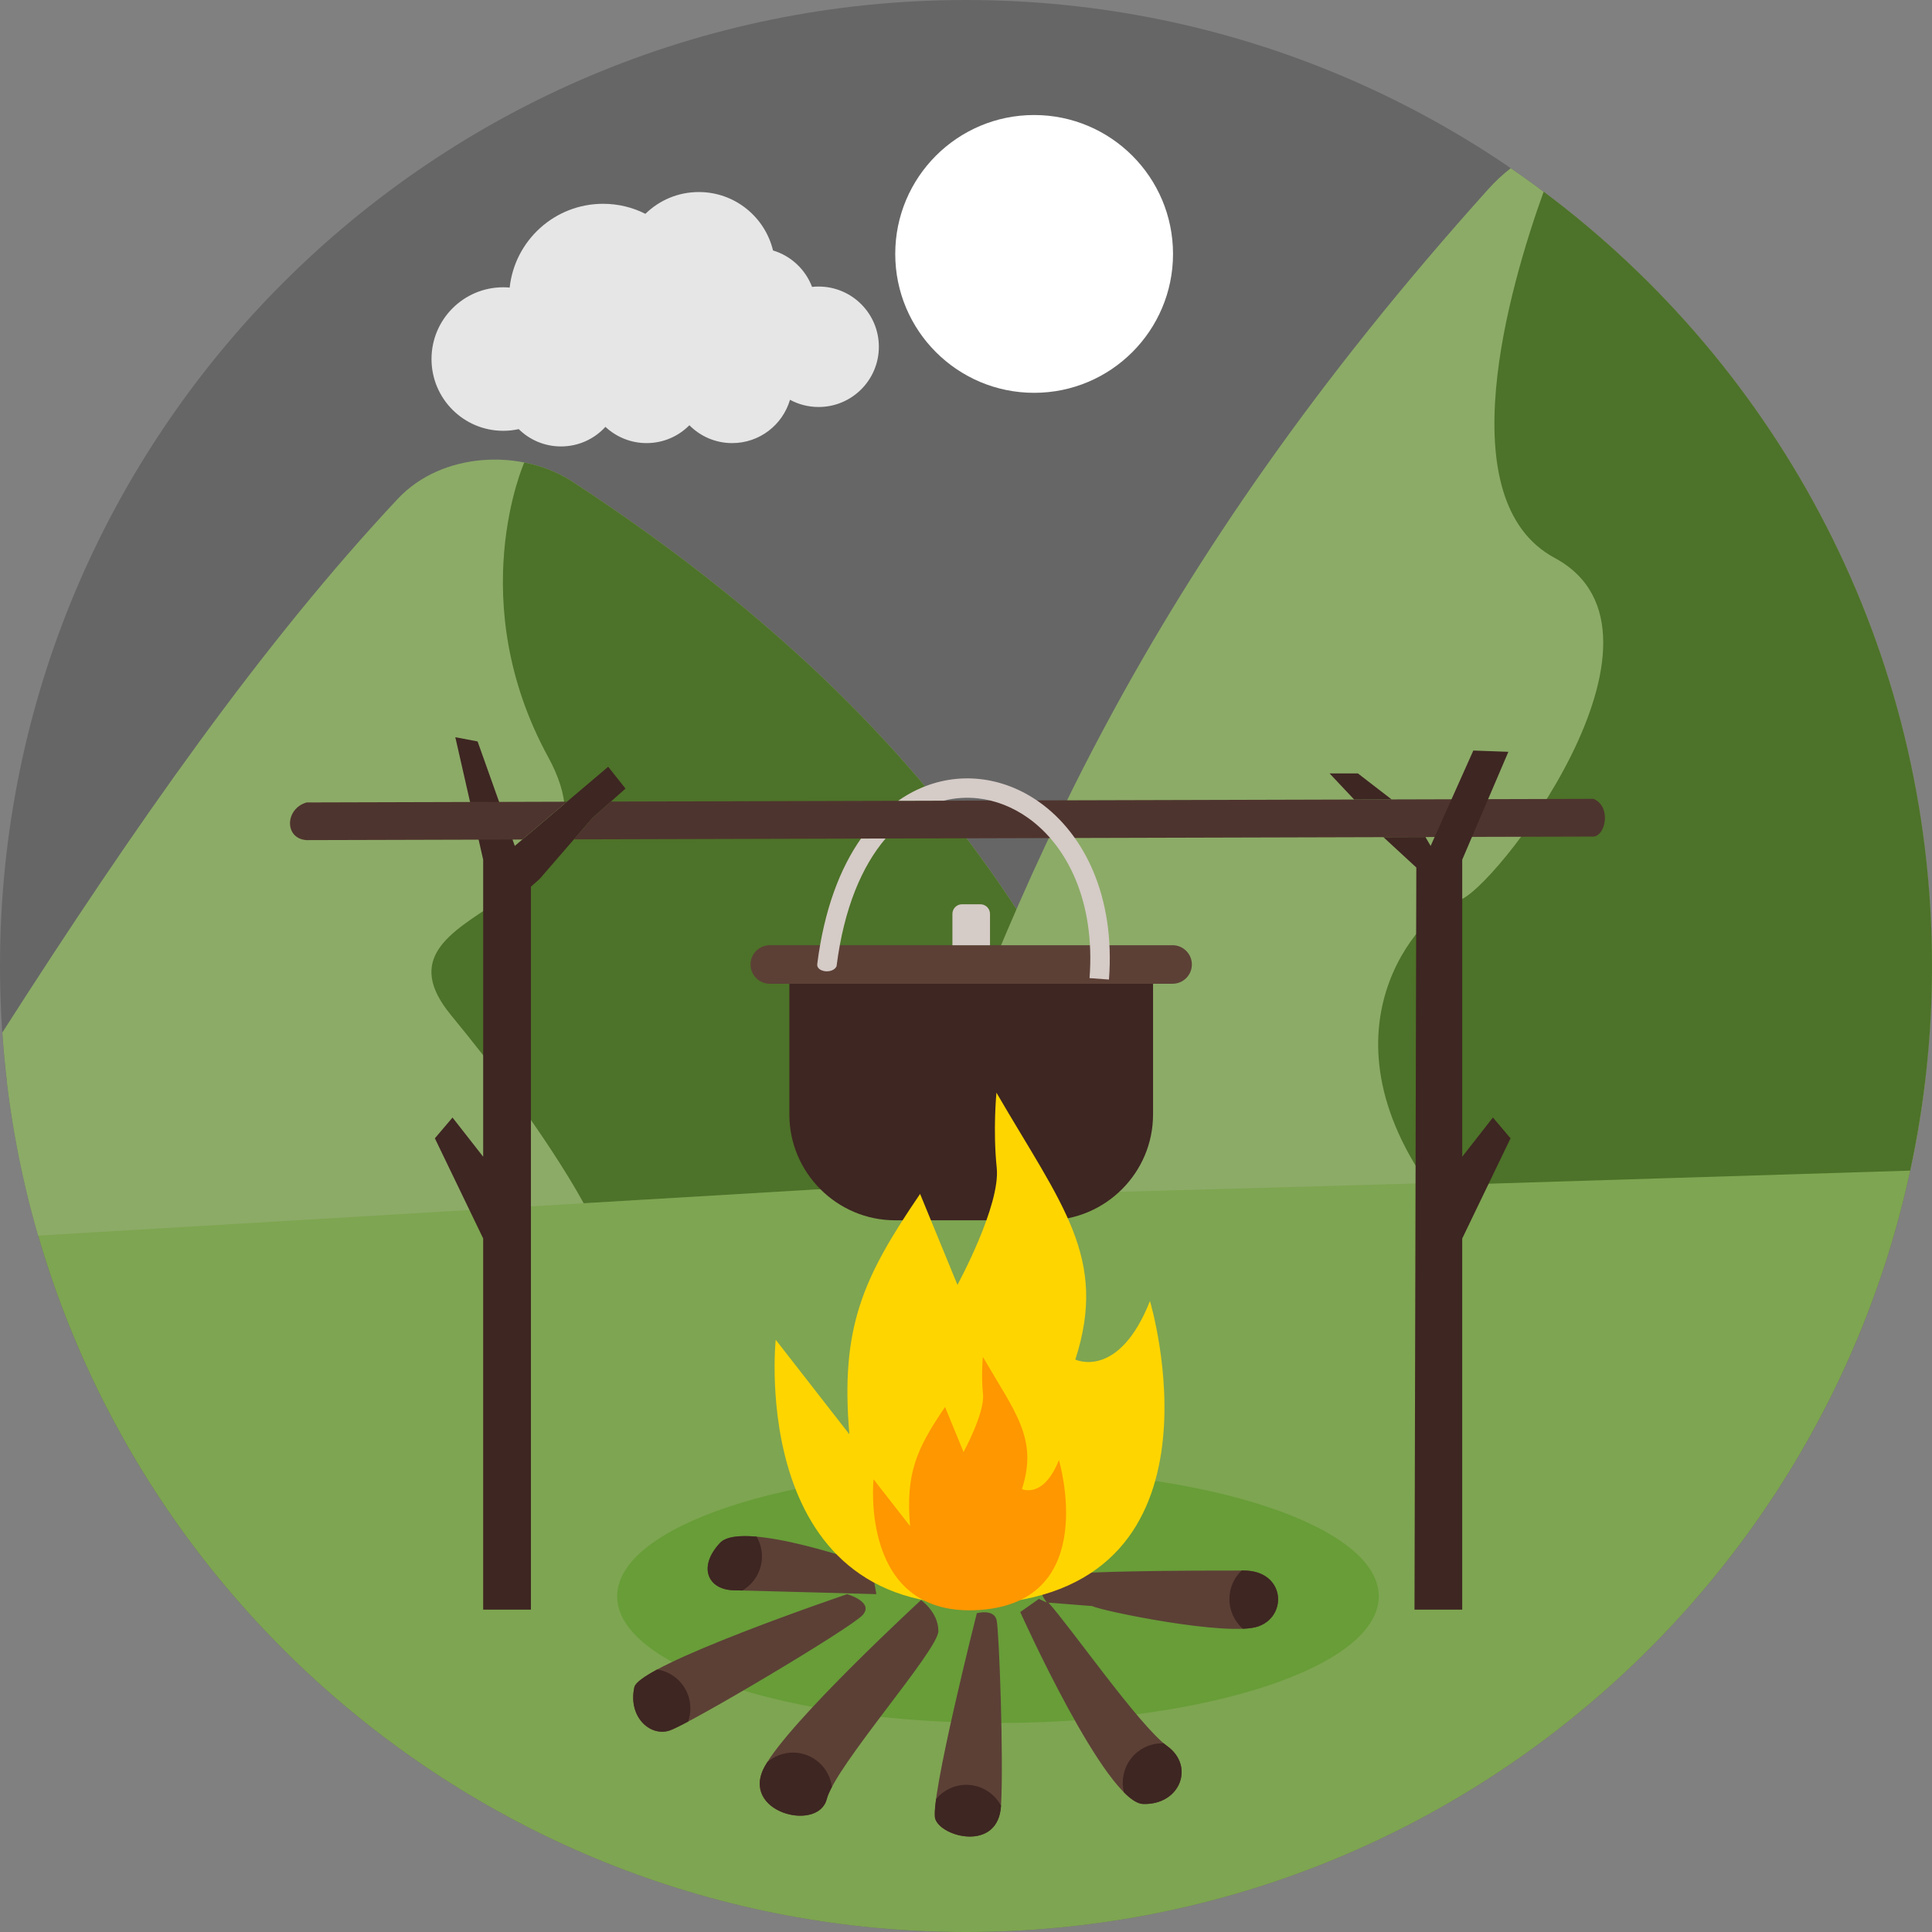 <?xml version="1.0" encoding="iso-8859-1"?>
<!-- Generator: Adobe Illustrator 19.0.0, SVG Export Plug-In . SVG Version: 6.00 Build 0)  -->
<svg version="1.1" id="Layer_1" xmlns="http://www.w3.org/2000/svg" xmlns:xlink="http://www.w3.org/1999/xlink" x="0px" y="0px"
	 viewBox="0 0 512 512" style="enable-background:new 0 0 512 512;" xml:space="preserve">
<rect x="0" y="0" width="512" height="512" fill="#808080" stroke="none"/>
<path style="fill:#666666;" d="M255.997,0C397.385,0,512,114.615,512,255.997C512,397.385,397.385,512,255.997,512
	C114.615,512,0,397.385,0,255.997C0,114.615,114.615,0,255.997,0z"/>
<path style="fill:#7EA551;" d="M255.997,254.553c95.826,0,184.021,11.922,254.189,31.92C495.124,413.492,387.071,512,255.997,512
	S16.876,413.492,1.814,286.473C71.976,266.475,160.177,254.553,255.997,254.553z"/>
<path style="fill:#8CAB67;" d="M0.616,273.63c35.254-55.089,69.059-103.28,104.789-141.423c11.746-12.538,32.824-13.372,46.354-4.52
	c90.349,59.098,128.069,120.421,152.969,182.277L10.12,327.451C5.113,310.194,1.878,292.185,0.616,273.63z"/>
<path style="fill:#4D7229;" d="M138.934,122.563c4.62,0.91,9.022,2.636,12.826,5.124c90.349,59.098,128.069,120.421,152.969,182.277
	l-150.063,8.905c0,0-10.331-19.746-35.137-49.841s48.426-26.855,25.775-68.337C122.651,159.209,138.934,122.563,138.934,122.563z"/>
<path style="fill:#8CAB67;" d="M240.16,317.208c28.146-81.709,62.896-165.495,154.249-267.079c1.902-2.113,3.898-3.968,5.952-5.553
	C467.759,90.684,512,168.172,512,255.997c0,18.508-1.984,36.552-5.717,53.95C418.305,312.148,327.081,315.312,240.16,317.208z"/>
<path style="fill:#4D7229;" d="M506.224,310.223l-127.629,3.962c-30.893-44.095,0.417-74.442,7.901-75.604
	c8.588-1.344,62.596-70.767,25.516-90.719c-28.422-15.291-12.092-71.613-2.929-97.064C471.557,97.481,512,172.011,512,255.997
	C512,274.605,509.992,292.742,506.224,310.223z"/>
<path style="fill:#FFFFFF;" d="M274.053,30.482c20.327,0,36.81,16.483,36.81,36.81s-16.483,36.81-36.81,36.81
	s-36.804-16.483-36.804-36.81S253.725,30.482,274.053,30.482z"/>
<path style="fill:#E6E6E6;" d="M159.831,54.009c4.033,0,7.842,0.957,11.206,2.659c3.651-3.575,8.64-5.776,14.152-5.776
	c9.539,0,17.533,6.604,19.67,15.485c4.772,1.432,8.594,5.03,10.343,9.656c0.569-0.065,1.15-0.094,1.743-0.094
	c8.805,0,15.96,7.144,15.96,15.966c0,8.811-7.155,15.954-15.96,15.954c-2.753,0-5.336-0.693-7.59-1.914
	c-1.937,6.639-8.065,11.481-15.326,11.481c-4.432,0-8.441-1.808-11.335-4.731c-2.894,2.923-6.909,4.731-11.346,4.731
	c-4.209,0-8.048-1.638-10.906-4.303c-2.911,3.187-7.108,5.189-11.775,5.189c-4.367,0-8.323-1.749-11.2-4.59
	c-1.321,0.293-2.694,0.446-4.097,0.446c-10.507,0-19.018-8.517-19.018-19.018s8.511-19.018,19.018-19.018
	c0.569,0,1.139,0.029,1.696,0.082C136.416,63.729,146.988,54.009,159.831,54.009z"/>
<polygon style="fill:#3E2622;" points="140.701,234.977 140.701,426.576 128.045,426.576 128.045,328.208 115.243,301.665 
	119.922,296.159 128.045,306.543 128.045,227.822 123.191,206.479 120.661,195.367 126.566,196.488 136.422,224.171 
	161.175,203.203 165.765,208.979 157.002,216.769 143.025,232.911 "/>
<path style="fill:#689D38;" d="M264.473,389.484c55.734,0,100.915,15.021,100.915,33.558c0,18.531-45.18,33.558-100.915,33.558
	s-100.915-15.027-100.915-33.558C163.558,404.505,208.739,389.484,264.473,389.484z"/>
<path style="fill:#4E342E;" d="M161.885,212.425l260.435-0.716c4.731,2.043,3.205,9.721,0,9.991l-270.232,0.74l4.913-5.67
	L161.885,212.425z M81.263,212.654l51.009-0.141l17.974-0.053l-11.822,10.02l-2.6,0.012l-54.561,0.147
	C75.299,222.286,75.481,214.303,81.263,212.654z"/>
<path style="fill:#3E2622;" d="M375.338,229.9l-0.481,196.676h12.65v-98.362l12.802-26.549l-4.672-5.512l-8.13,10.39v-78.715
	l12.227-28.592l-9.286-0.335l-11.311,25.276l-1.385-2.36l-11.135,0.035L375.338,229.9z M358.867,211.885l-6.51-6.915h7.508
	l8.928,6.885L358.867,211.885z"/>
<path style="fill:#5C4036;" d="M224.499,422.473c0,0-55.071,18.672-56.386,24.642c-1.726,7.825,4.109,13.113,9.204,11.534
	c5.101-1.579,48.174-27.172,51.297-30.647C231.737,424.527,224.499,422.473,224.499,422.473z M230.921,414.883
	c0,0-34.192-12.321-40.109-5.999c-5.917,6.316-3.287,12.403,3.616,12.556c6.903,0.153,37.808,1.027,37.808,1.027L230.921,414.883z
	 M289.449,425.625c2.301,1.268,36.17,8.218,44.059,5.371c7.889-2.841,6.968-14.786-3.886-14.786s-52.67-0.065-53.985,2.148
	c-1.309,2.213,1.755,6.322,1.755,6.322l-2.078-0.951l-4.937,3.481c0,0,22.687,50.546,32.548,50.862
	c9.861,0.311,13.753-10.038,6.416-15.326c-7.337-5.283-25.634-31.574-31.498-38.031L289.449,425.625z M258.867,427.521
	c0,0-12.562,49.63-11.012,54.496c1.544,4.866,16.7,8.793,17.428-3.475c0.722-12.262-0.499-45.967-1.15-49.125
	C263.475,426.259,258.867,427.521,258.867,427.521z M244.075,424.046c0,0-34.662,31.897-41.4,44.053
	c-6.739,12.162,14.111,17.551,16.418,8.705c2.301-8.846,29.584-39.493,29.584-44.546
	C248.677,427.21,244.075,424.046,244.075,424.046z"/>
<g>
	<path style="fill:#3E2622;" d="M174.177,442.424c-3.516,1.896-5.811,3.534-6.064,4.69c-1.726,7.825,4.109,13.113,9.204,11.534
		c0.816-0.252,2.606-1.121,5.048-2.413c0.382-1.092,0.593-2.266,0.593-3.493C182.958,447.531,179.155,443.211,174.177,442.424z
		 M329.371,431.641c-2.184-1.919-3.563-4.737-3.563-7.872c0-2.976,1.233-5.659,3.223-7.56h0.593
		c10.853,0,11.775,11.945,3.886,14.786C332.505,431.36,331.09,431.559,329.371,431.641z M200.527,407.229
		c0.88,1.544,1.397,3.322,1.397,5.224c0,3.857-2.084,7.238-5.183,9.045l-2.313-0.059c-6.903-0.153-9.533-6.24-3.616-12.556
		C192.409,407.182,196.048,406.829,200.527,407.229z M210.147,464.454c5.295,0,9.668,3.974,10.319,9.11
		c-0.675,1.262-1.145,2.36-1.374,3.24c-2.307,8.846-23.157,3.457-16.418-8.705l0.64-1.074
		C205.14,465.423,207.529,464.454,210.147,464.454z M256.079,472.995c3.986,0,7.449,2.248,9.204,5.553
		c-0.734,12.262-15.884,8.335-17.428,3.469c-0.241-0.763-0.141-2.636,0.211-5.242C249.975,474.462,252.857,472.995,256.079,472.995z
		 M307.945,461.995l0.458,0.012c0.329,0.282,0.646,0.528,0.939,0.74c7.337,5.289,3.446,15.637-6.416,15.326
		c-1.45-0.047-3.187-1.192-5.083-3.099c-0.2-0.81-0.305-1.655-0.305-2.524C297.538,466.679,302.199,461.995,307.945,461.995z"/>
	<path style="fill:#3E2622;" d="M209.191,255.751h96.378v39.616c0,15.414-12.609,28.023-28.023,28.023h-40.326
		c-15.414,0-28.029-12.608-28.029-28.023V255.751z"/>
</g>
<path style="fill:#5C4036;" d="M204.002,250.491h106.75c2.812,0,5.107,2.295,5.107,5.107l0,0c0,2.806-2.295,5.107-5.107,5.107
	h-106.75c-2.806,0-5.101-2.301-5.101-5.107l0,0C198.901,252.786,201.196,250.491,204.002,250.491z"/>
<path style="fill:#FFD500;" d="M304.752,344.791c0,0,22.681,75.498-42.14,80.183c-64.827,4.678-57.043-69.928-57.043-69.928
	l19.523,25.059c-2.413-28.398,3.592-41.482,18.743-63.706l9.897,24.096c0,0,11.452-20.997,10.413-31.022
	c-1.045-10.02-0.076-19.905-0.076-19.905c17.345,29.848,29.625,43.736,20.903,70.732
	C284.971,360.299,296.423,365.787,304.752,344.791z"/>
<path style="fill:#FF9700;" d="M280.621,386.931c0,0,11.235,37.397-20.873,39.716s-28.252-34.632-28.252-34.632l9.674,12.409
	c-1.197-14.064,1.773-20.545,9.28-31.556l4.901,11.939c0,0,5.67-10.401,5.154-15.361c-0.511-4.966-0.035-9.861-0.035-9.861
	c8.594,14.786,14.675,21.66,10.354,35.031C270.824,394.614,276.495,397.332,280.621,386.931z"/>
<g>
	<path style="fill:#D5CBC7;" d="M216.587,255.428c1.826-14.352,6.034-25.305,11.581-33.194l6.516-0.018
		c-6.21,7.273-11.024,18.384-12.99,33.852C220.69,258.21,216.229,257.635,216.587,255.428z M238.012,212.22
		c1.691-1.186,3.428-2.189,5.201-3.017v0.006c5.365-2.495,11.035-3.358,16.565-2.741c5.518,0.616,10.889,2.706,15.684,6.122
		c11.775,8.382,20.116,24.812,18.426,47l-5.148-0.382c1.544-20.204-5.835-35.002-16.265-42.433c-4.074-2.9-8.617-4.672-13.254-5.195
		c-3.023-0.335-6.087-0.147-9.098,0.605L238.012,212.22z"/>
	<path style="fill:#D5CBC7;" d="M254.94,239.638h4.872c1.403,0,2.548,1.145,2.548,2.542v8.312h-9.961v-8.312
		C252.399,240.782,253.543,239.638,254.94,239.638z"/>
</g>
<g>
</g>
<g>
</g>
<g>
</g>
<g>
</g>
<g>
</g>
<g>
</g>
<g>
</g>
<g>
</g>
<g>
</g>
<g>
</g>
<g>
</g>
<g>
</g>
<g>
</g>
<g>
</g>
<g>
</g>
</svg>
